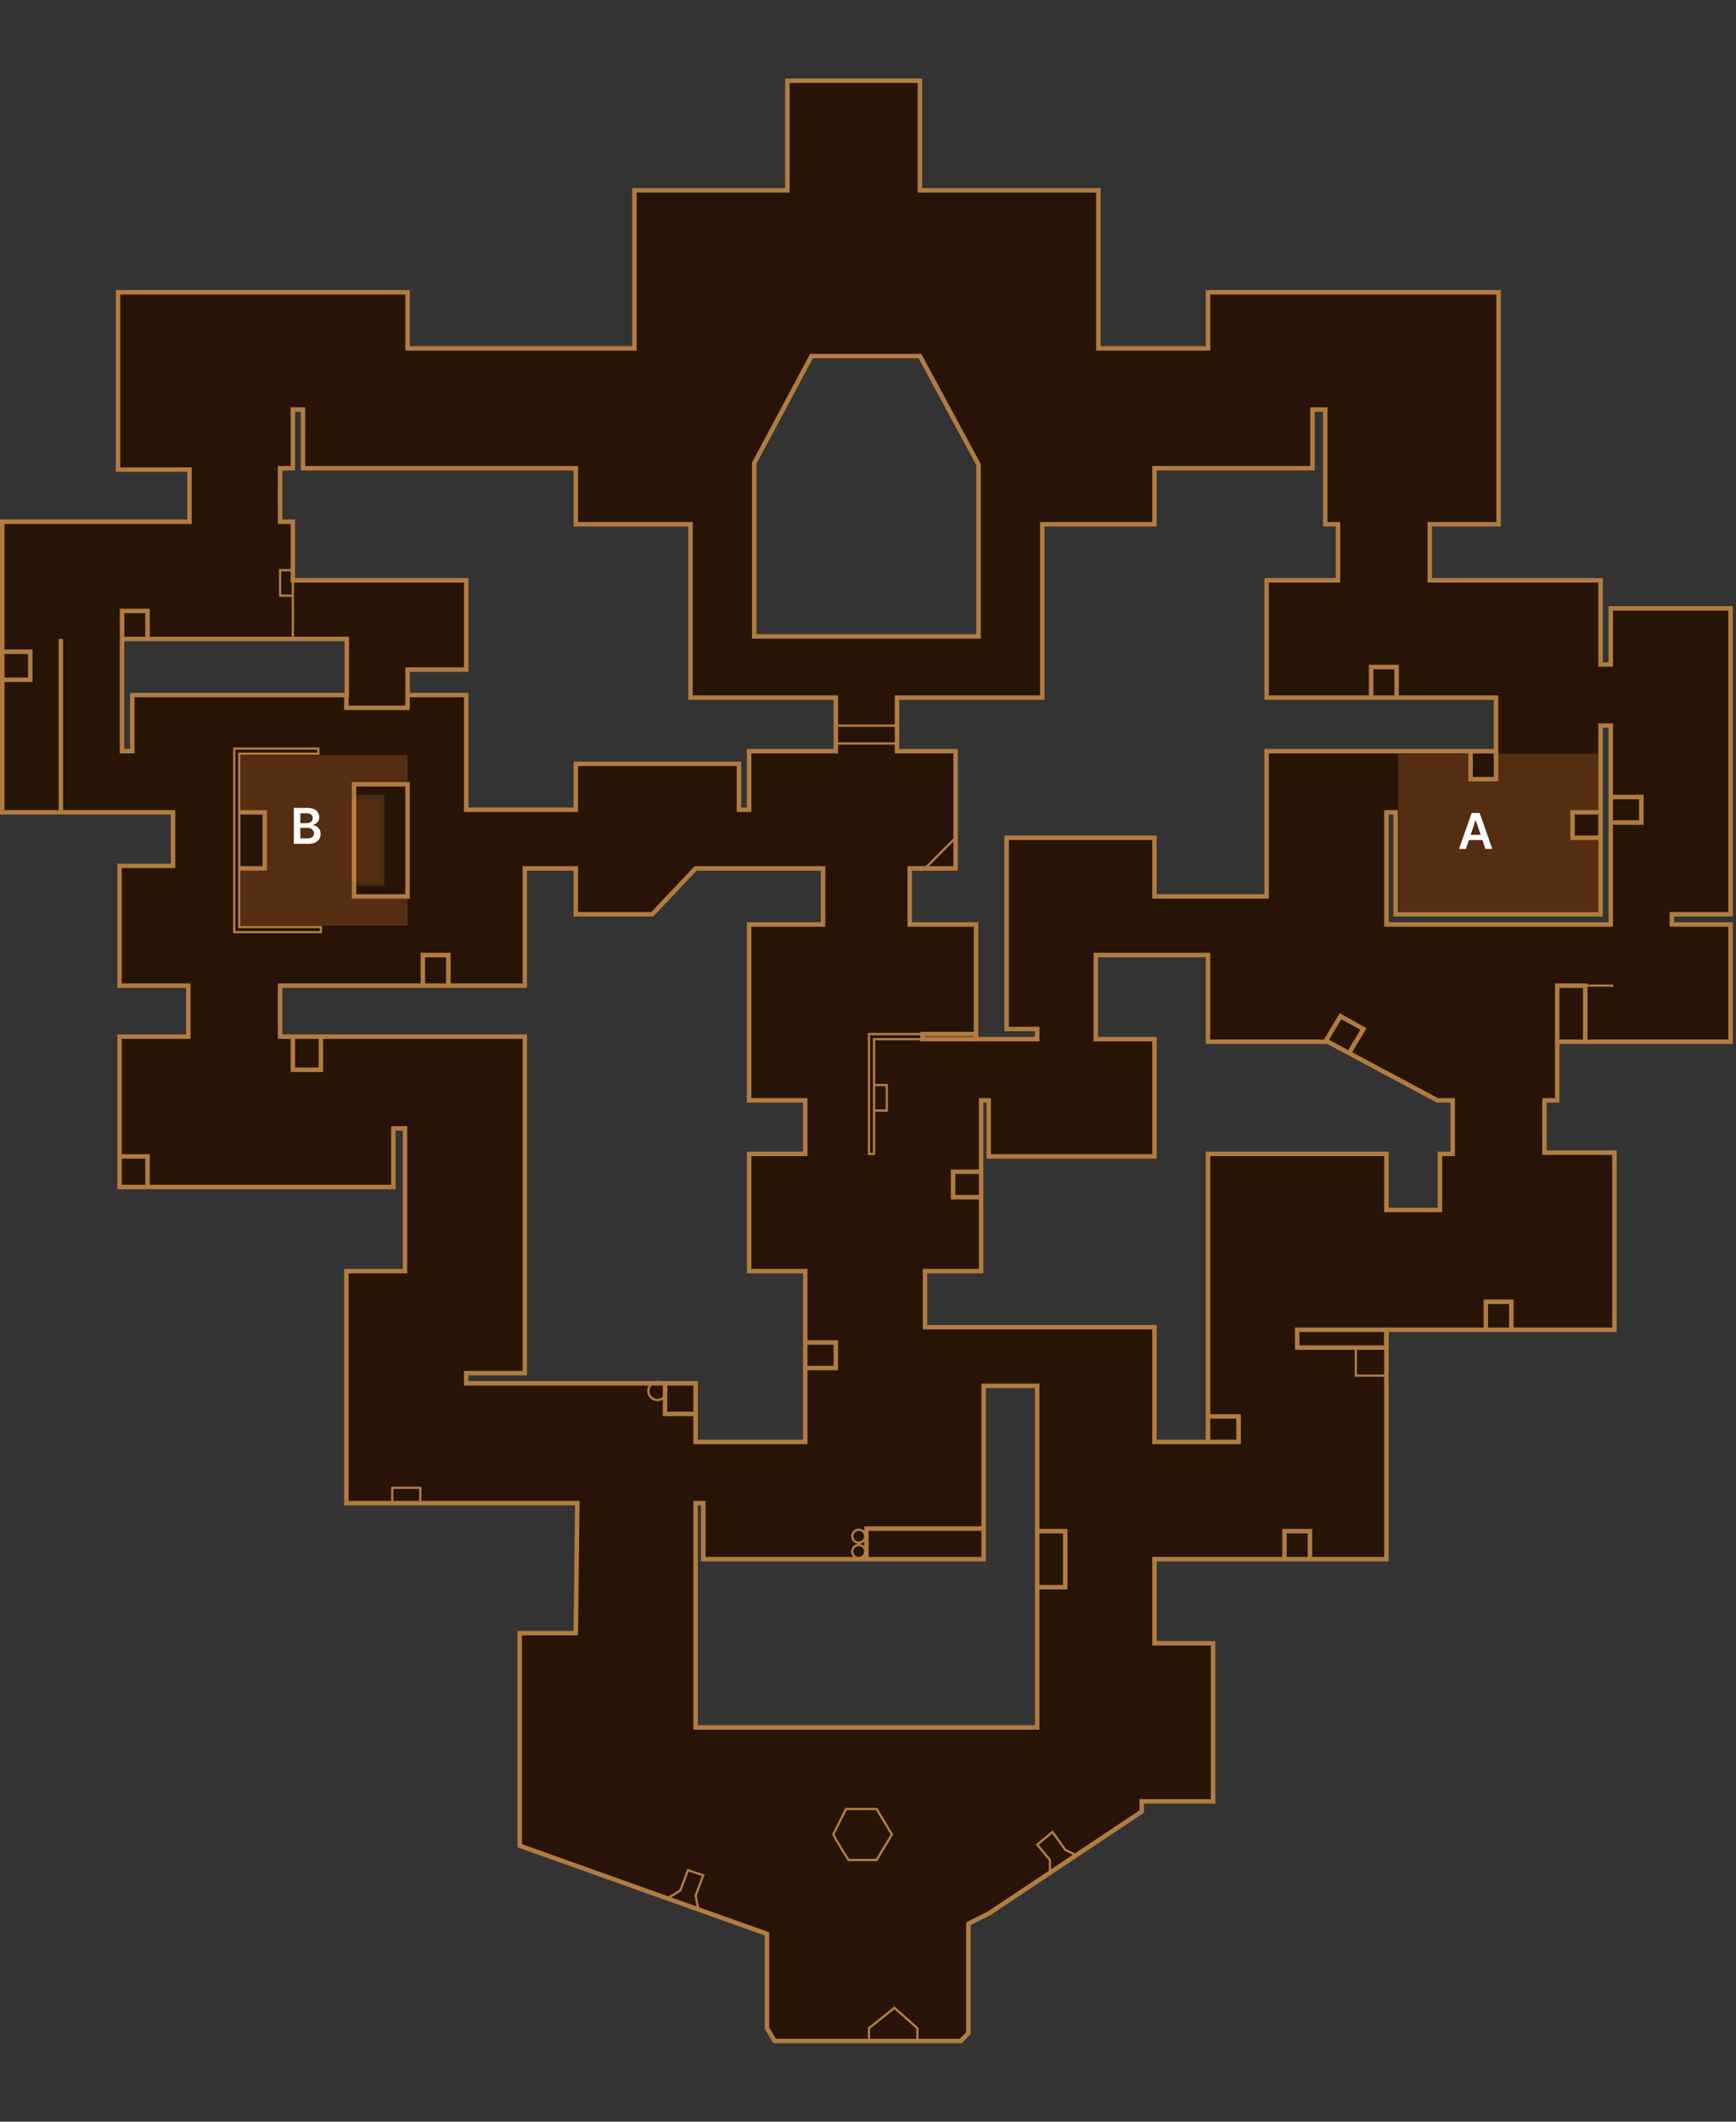 <svg width="387" height="473" viewBox="0 0 387 473" fill="none" xmlns="http://www.w3.org/2000/svg">
<rect x="0" y="0" width="387" height="473" fill="#333333" stroke="none"/>
<path d="M205.077 42.435H244.856V77.668H269.292V65.166H334.075V116.879H318.731V129.381H356.806V148.134H359.079V135.632H385.787V203.824H372.717V206.098H385.787V232.238H347.146V245.309H344.304V256.972H359.905V296.452H309.071V347.597H257.358V366.35H270.429V401.583H254.517V403.855L220.421 426.587L215.875 428.859V453.295L214.17 455H172.686L170.981 452.158V431.133L115.859 411.48V364.077H128.361L128.697 335.095H77.217V283.383H90.287V251.56H87.693V264.63H26.641V231.102H41.983V219.736H26.641V193.027H38.574V181.094H0.5V116.311H42.241V104.687H26.314V65.166H90.856V77.668H141.431V42.435H175.527V18H205.077V42.435ZM219.284 308.954V347.597H156.774V335.095H155.069V385.103H231.218V308.954H219.284ZM116.995 193.596V219.736H62.441V231.102H116.995V306.113H103.925V308.386H155.069V321.456H179.505V283.382H167.003V257.242H179.505V245.309H167.003V206.098H183.483V193.596H155.069L145.409 203.824H128.361V193.596H116.995ZM244.288 212.917V231.67H257.358V257.811H220.421V245.309H218.716V283.382H206.214V295.884H257.358V321.456H269.292V257.242H309.071V269.744H321.005V257.242H323.846V245.309H320.437L296.001 232.238H269.292V212.917H244.288ZM292.591 91.307V104.377H257.358V116.879H232.354V155.521H199.963V167.455H213.033V193.596H202.805V206.098H217.579V231.67H231.218V229.396H224.398V186.776H257.358V199.847H282.362V167.455H333.507V155.521H282.362V129.381H298.273V116.879H295.433V91.307H292.591ZM356.806 161.772V203.824H311.12V181.094H309.071V206.098H359.079V161.772H356.806ZM65.283 91.307V104.377H62.441V116.311H65.283V129.381H103.925V149.271H90.856V154.953H103.925V180.525H128.361V170.297H164.73V180.525H167.003V167.455H186.324V155.521H153.933V116.879H128.361V104.377H67.556V91.307H65.283ZM27.209 142.451V167.455H29.481V154.953H77.311V142.451H27.209ZM180.906 79.373L168.14 103.24V141.883H218.147V103.583L205.077 79.373H180.906Z" fill="#271406"/>
<path d="M205.077 42.435H204.577V42.935H205.077V42.435ZM244.856 42.435H245.356V41.935H244.856V42.435ZM244.856 77.668H244.356V78.168H244.856V77.668ZM269.292 77.668V78.168H269.792V77.668H269.292ZM269.292 65.166V64.666H268.792V65.166H269.292ZM334.075 65.166H334.575V64.666H334.075V65.166ZM334.075 116.879V117.379H334.575V116.879H334.075ZM318.731 116.879V116.379H318.231V116.879H318.731ZM318.731 129.381H318.231V129.881H318.731V129.381ZM356.806 129.381H357.306V128.881H356.806V129.381ZM356.806 148.134H356.306V148.634H356.806V148.134ZM359.079 148.134V148.634H359.579V148.134H359.079ZM359.079 135.632V135.132H358.579V135.632H359.079ZM385.787 135.632H386.287V135.132H385.787V135.632ZM385.787 203.824V204.324H386.287V203.824H385.787ZM372.717 203.824V203.324H372.217V203.824H372.717ZM372.717 206.098H372.217V206.598H372.717V206.098ZM385.787 206.098H386.287V205.598H385.787V206.098ZM385.787 232.238V232.738H386.287V232.238H385.787ZM347.146 232.238V231.738H346.646V232.238H347.146ZM347.146 245.309V245.809H347.646V245.309H347.146ZM344.304 245.309V244.809H343.804V245.309H344.304ZM344.304 256.972H343.804V257.472H344.304V256.972ZM359.905 256.972H360.405V256.472H359.905V256.972ZM359.905 296.452V296.952H360.405V296.452H359.905ZM309.071 296.452V295.952H308.571V296.452H309.071ZM309.071 347.597V348.097H309.571V347.597H309.071ZM257.358 347.597V347.097H256.858V347.597H257.358ZM257.358 366.35H256.858V366.85H257.358V366.35ZM270.429 366.35H270.929V365.85H270.429V366.35ZM270.429 401.583V402.083H270.929V401.583H270.429ZM254.517 401.583V401.083H254.017V401.583H254.517ZM254.517 403.855L254.794 404.271L255.017 404.123V403.855H254.517ZM220.421 426.587L220.644 427.034L220.672 427.02L220.698 427.003L220.421 426.587ZM215.875 428.859L215.651 428.412L215.375 428.55V428.859H215.875ZM215.875 453.295L216.229 453.648L216.375 453.502V453.295H215.875ZM214.17 455V455.5H214.377L214.523 455.354L214.17 455ZM172.686 455L172.257 455.257L172.402 455.5H172.686V455ZM170.981 452.158H170.481V452.297L170.553 452.415L170.981 452.158ZM170.981 431.133H171.481V430.78L171.149 430.662L170.981 431.133ZM115.859 411.48H115.359V411.833L115.691 411.951L115.859 411.48ZM115.859 364.077V363.577H115.359V364.077H115.859ZM128.361 364.077V364.577H128.856L128.861 364.083L128.361 364.077ZM128.697 335.095L129.197 335.101L129.203 334.595H128.697V335.095ZM77.217 335.095H76.717V335.595H77.217V335.095ZM77.217 283.383V282.883H76.717V283.383H77.217ZM90.287 283.383V283.883H90.787V283.383H90.287ZM90.287 251.56H90.787V251.06H90.287V251.56ZM87.693 251.56V251.06H87.193V251.56H87.693ZM87.693 264.63V265.13H88.193V264.63H87.693ZM26.641 264.63H26.141V265.13H26.641V264.63ZM26.641 231.102V230.602H26.141V231.102H26.641ZM41.983 231.102V231.602H42.483V231.102H41.983ZM41.983 219.736H42.483V219.236H41.983V219.736ZM26.641 219.736H26.141V220.236H26.641V219.736ZM26.641 193.027V192.527H26.141V193.027H26.641ZM38.574 193.027V193.527H39.074V193.027H38.574ZM38.574 181.094H39.074V180.594H38.574V181.094ZM0.5 181.094H0V181.594H0.5V181.094ZM0.5 116.311V115.811H0V116.311H0.5ZM42.241 116.311V116.811H42.741V116.311H42.241ZM42.241 104.687H42.741V104.187H42.241V104.687ZM26.314 104.687H25.814V105.187H26.314V104.687ZM26.314 65.166V64.666H25.814V65.166H26.314ZM90.856 65.166H91.356V64.666H90.856V65.166ZM90.856 77.668H90.356V78.168H90.856V77.668ZM141.431 77.668V78.168H141.931V77.668H141.431ZM141.431 42.435V41.935H140.931V42.435H141.431ZM175.527 42.435V42.935H176.027V42.435H175.527ZM175.527 18V17.5H175.027V18H175.527ZM205.077 18H205.577V17.5H205.077V18ZM219.284 308.954V308.454H218.784V308.954H219.284ZM219.284 347.597V348.097H219.784V347.597H219.284ZM156.774 347.597H156.274V348.097H156.774V347.597ZM156.774 335.095H157.274V334.595H156.774V335.095ZM155.069 335.095V334.595H154.569V335.095H155.069ZM155.069 385.103H154.569V385.603H155.069V385.103ZM231.218 385.103V385.603H231.718V385.103H231.218ZM231.218 308.954H231.718V308.454H231.218V308.954ZM116.995 193.596V193.096H116.495V193.596H116.995ZM116.995 219.736V220.236H117.495V219.736H116.995ZM62.441 219.736V219.236H61.941V219.736H62.441ZM62.441 231.102H61.941V231.602H62.441V231.102ZM116.995 231.102H117.495V230.602H116.995V231.102ZM116.995 306.113V306.613H117.495V306.113H116.995ZM103.925 306.113V305.613H103.425V306.113H103.925ZM103.925 308.386H103.425V308.886H103.925V308.386ZM155.069 308.386H155.569V307.886H155.069V308.386ZM155.069 321.456H154.569V321.956H155.069V321.456ZM179.505 321.456V321.956H180.005V321.456H179.505ZM179.505 283.382H180.005V282.882H179.505V283.382ZM167.003 283.382H166.503V283.882H167.003V283.382ZM167.003 257.242V256.742H166.503V257.242H167.003ZM179.505 257.242V257.742H180.005V257.242H179.505ZM179.505 245.309H180.005V244.809H179.505V245.309ZM167.003 245.309H166.503V245.809H167.003V245.309ZM167.003 206.098V205.598H166.503V206.098H167.003ZM183.483 206.098V206.598H183.983V206.098H183.483ZM183.483 193.596H183.983V193.096H183.483V193.596ZM155.069 193.596V193.096H154.854L154.706 193.252L155.069 193.596ZM145.409 203.824V204.324H145.625L145.773 204.168L145.409 203.824ZM128.361 203.824H127.861V204.324H128.361V203.824ZM128.361 193.596H128.861V193.096H128.361V193.596ZM244.288 212.917V212.417H243.788V212.917H244.288ZM244.288 231.67H243.788V232.17H244.288V231.67ZM257.358 231.67H257.858V231.17H257.358V231.67ZM257.358 257.811V258.311H257.858V257.811H257.358ZM220.421 257.811H219.921V258.311H220.421V257.811ZM220.421 245.309H220.921V244.809H220.421V245.309ZM218.716 245.309V244.809H218.216V245.309H218.716ZM218.716 283.382V283.882H219.216V283.382H218.716ZM206.214 283.382V282.882H205.714V283.382H206.214ZM206.214 295.884H205.714V296.384H206.214V295.884ZM257.358 295.884H257.858V295.384H257.358V295.884ZM257.358 321.456H256.858V321.956H257.358V321.456ZM269.292 321.456V321.956H269.792V321.456H269.292ZM269.292 257.242V256.742H268.792V257.242H269.292ZM309.071 257.242H309.571V256.742H309.071V257.242ZM309.071 269.744H308.571V270.244H309.071V269.744ZM321.005 269.744V270.244H321.505V269.744H321.005ZM321.005 257.242V256.742H320.505V257.242H321.005ZM323.846 257.242V257.742H324.346V257.242H323.846ZM323.846 245.309H324.346V244.809H323.846V245.309ZM320.437 245.309L320.201 245.749L320.311 245.809H320.437V245.309ZM296.001 232.238L296.237 231.797L296.126 231.738H296.001V232.238ZM269.292 232.238H268.792V232.738H269.292V232.238ZM269.292 212.917H269.792V212.417H269.292V212.917ZM292.591 91.307V90.807H292.091V91.307H292.591ZM292.591 104.377V104.877H293.091V104.377H292.591ZM257.358 104.377V103.877H256.858V104.377H257.358ZM257.358 116.879V117.379H257.858V116.879H257.358ZM232.354 116.879V116.379H231.854V116.879H232.354ZM232.354 155.521V156.021H232.854V155.521H232.354ZM199.963 155.521V155.021H199.463V155.521H199.963ZM199.963 167.455H199.463V167.955H199.963V167.455ZM213.033 167.455H213.533V166.955H213.033V167.455ZM213.033 193.596V194.096H213.533V193.596H213.033ZM202.805 193.596V193.096H202.305V193.596H202.805ZM202.805 206.098H202.305V206.598H202.805V206.098ZM217.579 206.098H218.079V205.598H217.579V206.098ZM217.579 231.67H217.079V232.17H217.579V231.67ZM231.218 231.67V232.17H231.718V231.67H231.218ZM231.218 229.396H231.718V228.896H231.218V229.396ZM224.398 229.396H223.898V229.896H224.398V229.396ZM224.398 186.776V186.276H223.898V186.776H224.398ZM257.358 186.776H257.858V186.276H257.358V186.776ZM257.358 199.847H256.858V200.347H257.358V199.847ZM282.362 199.847V200.347H282.862V199.847H282.362ZM282.362 167.455V166.955H281.862V167.455H282.362ZM333.507 167.455V167.955H334.007V167.455H333.507ZM333.507 155.521H334.007V155.021H333.507V155.521ZM282.362 155.521H281.862V156.021H282.362V155.521ZM282.362 129.381V128.881H281.862V129.381H282.362ZM298.273 129.381V129.881H298.773V129.381H298.273ZM298.273 116.879H298.773V116.379H298.273V116.879ZM295.433 116.879H294.933V117.379H295.433V116.879ZM295.433 91.307H295.933V90.807H295.433V91.307ZM356.806 161.772V161.272H356.306V161.772H356.806ZM356.806 203.824V204.324H357.306V203.824H356.806ZM311.12 203.824H310.62V204.324H311.12V203.824ZM311.12 181.094H311.62V180.594H311.12V181.094ZM309.071 181.094V180.594H308.571V181.094H309.071ZM309.071 206.098H308.571V206.598H309.071V206.098ZM359.079 206.098V206.598H359.579V206.098H359.079ZM359.079 161.772H359.579V161.272H359.079V161.772ZM65.283 91.307V90.807H64.783V91.307H65.283ZM65.283 104.377V104.877H65.783V104.377H65.283ZM62.441 104.377V103.877H61.941V104.377H62.441ZM62.441 116.311H61.941V116.811H62.441V116.311ZM65.283 116.311H65.783V115.811H65.283V116.311ZM65.283 129.381H64.783V129.881H65.283V129.381ZM103.925 129.381H104.425V128.881H103.925V129.381ZM103.925 149.271V149.771H104.425V149.271H103.925ZM90.856 149.271V148.771H90.356V149.271H90.856ZM90.856 154.953H90.356V155.453H90.856V154.953ZM103.925 154.953H104.425V154.453H103.925V154.953ZM103.925 180.525H103.425V181.025H103.925V180.525ZM128.361 180.525V181.025H128.861V180.525H128.361ZM128.361 170.297V169.797H127.861V170.297H128.361ZM164.73 170.297H165.23V169.797H164.73V170.297ZM164.73 180.525H164.23V181.025H164.73V180.525ZM167.003 180.525V181.025H167.503V180.525H167.003ZM167.003 167.455V166.955H166.503V167.455H167.003ZM186.324 167.455V167.955H186.824V167.455H186.324ZM186.324 155.521H186.824V155.021H186.324V155.521ZM153.933 155.521H153.433V156.021H153.933V155.521ZM153.933 116.879H154.433V116.379H153.933V116.879ZM128.361 116.879H127.861V117.379H128.361V116.879ZM128.361 104.377H128.861V103.877H128.361V104.377ZM67.556 104.377H67.056V104.877H67.556V104.377ZM67.556 91.307H68.056V90.807H67.556V91.307ZM27.209 142.451V141.951H26.709V142.451H27.209ZM27.209 167.455H26.709V167.955H27.209V167.455ZM29.481 167.455V167.955H29.981V167.455H29.481ZM29.481 154.953V154.453H28.981V154.953H29.481ZM77.311 154.953V155.453H77.811V154.953H77.311ZM77.311 142.451H77.811V141.951H77.311V142.451ZM180.906 79.373V78.873H180.607L180.465 79.137L180.906 79.373ZM168.14 103.24L167.699 103.004L167.64 103.115V103.24H168.14ZM168.14 141.883H167.64V142.383H168.14V141.883ZM218.147 141.883V142.383H218.647V141.883H218.147ZM218.147 103.583H218.647V103.457L218.587 103.345L218.147 103.583ZM205.077 79.373L205.517 79.135L205.375 78.873H205.077V79.373ZM205.077 42.435V42.935H244.856V42.435V41.935H205.077V42.435ZM244.856 42.435H244.356V77.668H244.856H245.356V42.435H244.856ZM244.856 77.668V78.168H269.292V77.668V77.168H244.856V77.668ZM269.292 77.668H269.792V65.166H269.292H268.792V77.668H269.292ZM269.292 65.166V65.666H334.075V65.166V64.666H269.292V65.166ZM334.075 65.166H333.575V116.879H334.075H334.575V65.166H334.075ZM334.075 116.879V116.379H318.731V116.879V117.379H334.075V116.879ZM318.731 116.879H318.231V129.381H318.731H319.231V116.879H318.731ZM318.731 129.381V129.881H356.806V129.381V128.881H318.731V129.381ZM356.806 129.381H356.306V148.134H356.806H357.306V129.381H356.806ZM356.806 148.134V148.634H359.079V148.134V147.634H356.806V148.134ZM359.079 148.134H359.579V135.632H359.079H358.579V148.134H359.079ZM359.079 135.632V136.132H385.787V135.632V135.132H359.079V135.632ZM385.787 135.632H385.287V203.824H385.787H386.287V135.632H385.787ZM385.787 203.824V203.324H372.717V203.824V204.324H385.787V203.824ZM372.717 203.824H372.217V206.098H372.717H373.217V203.824H372.717ZM372.717 206.098V206.598H385.787V206.098V205.598H372.717V206.098ZM385.787 206.098H385.287V232.238H385.787H386.287V206.098H385.787ZM385.787 232.238V231.738H347.146V232.238V232.738H385.787V232.238ZM347.146 232.238H346.646V245.309H347.146H347.646V232.238H347.146ZM347.146 245.309V244.809H344.304V245.309V245.809H347.146V245.309ZM344.304 245.309H343.804V256.972H344.304H344.804V245.309H344.304ZM344.304 256.972V257.472H359.905V256.972V256.472H344.304V256.972ZM359.905 256.972H359.405V296.452H359.905H360.405V256.972H359.905ZM359.905 296.452V295.952H309.071V296.452V296.952H359.905V296.452ZM309.071 296.452H308.571V347.597H309.071H309.571V296.452H309.071ZM309.071 347.597V347.097H257.358V347.597V348.097H309.071V347.597ZM257.358 347.597H256.858V366.35H257.358H257.858V347.597H257.358ZM257.358 366.35V366.85H270.429V366.35V365.85H257.358V366.35ZM270.429 366.35H269.929V401.583H270.429H270.929V366.35H270.429ZM270.429 401.583V401.083H254.517V401.583V402.083H270.429V401.583ZM254.517 401.583H254.017V403.855H254.517H255.017V401.583H254.517ZM254.517 403.855L254.239 403.439L220.144 426.171L220.421 426.587L220.698 427.003L254.794 404.271L254.517 403.855ZM220.421 426.587L220.197 426.14L215.651 428.412L215.875 428.859L216.099 429.307L220.644 427.034L220.421 426.587ZM215.875 428.859H215.375V453.295H215.875H216.375V428.859H215.875ZM215.875 453.295L215.521 452.941L213.816 454.646L214.17 455L214.523 455.354L216.229 453.648L215.875 453.295ZM214.17 455V454.5H172.686V455V455.5H214.17V455ZM172.686 455L173.114 454.743L171.41 451.901L170.981 452.158L170.553 452.415L172.257 455.257L172.686 455ZM170.981 452.158H171.481V431.133H170.981H170.481V452.158H170.981ZM170.981 431.133L171.149 430.662L116.027 411.01L115.859 411.48L115.691 411.951L170.814 431.604L170.981 431.133ZM115.859 411.48H116.359V364.077H115.859H115.359V411.48H115.859ZM115.859 364.077V364.577H128.361V364.077V363.577H115.859V364.077ZM128.361 364.077L128.861 364.083L129.197 335.101L128.697 335.095L128.197 335.089L127.861 364.071L128.361 364.077ZM128.697 335.095V334.595H77.217V335.095V335.595H128.697V335.095ZM77.217 335.095H77.717V283.383H77.217H76.717V335.095H77.217ZM77.217 283.383V283.883H90.287V283.383V282.883H77.217V283.383ZM90.287 283.383H90.787V251.56H90.287H89.787V283.383H90.287ZM90.287 251.56V251.06H87.693V251.56V252.06H90.287V251.56ZM87.693 251.56H87.193V264.63H87.693H88.193V251.56H87.693ZM87.693 264.63V264.13H26.641V264.63V265.13H87.693V264.63ZM26.641 264.63H27.141V231.102H26.641H26.141V264.63H26.641ZM26.641 231.102V231.602H41.983V231.102V230.602H26.641V231.102ZM41.983 231.102H42.483V219.736H41.983H41.483V231.102H41.983ZM41.983 219.736V219.236H26.641V219.736V220.236H41.983V219.736ZM26.641 219.736H27.141V193.027H26.641H26.141V219.736H26.641ZM26.641 193.027V193.527H38.574V193.027V192.527H26.641V193.027ZM38.574 193.027H39.074V181.094H38.574H38.074V193.027H38.574ZM38.574 181.094V180.594H0.5V181.094V181.594H38.574V181.094ZM0.5 181.094H1V116.311H0.5H0V181.094H0.5ZM0.5 116.311V116.811H42.241V116.311V115.811H0.5V116.311ZM42.241 116.311H42.741V104.687H42.241H41.741V116.311H42.241ZM42.241 104.687V104.187H26.314V104.687V105.187H42.241V104.687ZM26.314 104.687H26.814V65.166H26.314H25.814V104.687H26.314ZM26.314 65.166V65.666H90.856V65.166V64.666H26.314V65.166ZM90.856 65.166H90.356V77.668H90.856H91.356V65.166H90.856ZM90.856 77.668V78.168H141.431V77.668V77.168H90.856V77.668ZM141.431 77.668H141.931V42.435H141.431H140.931V77.668H141.431ZM141.431 42.435V42.935H175.527V42.435V41.935H141.431V42.435ZM175.527 42.435H176.027V18H175.527H175.027V42.435H175.527ZM175.527 18V18.5H205.077V18V17.5H175.527V18ZM205.077 18H204.577V42.435H205.077H205.577V18H205.077ZM219.284 308.954H218.784V347.597H219.284H219.784V308.954H219.284ZM219.284 347.597V347.097H156.774V347.597V348.097H219.284V347.597ZM156.774 347.597H157.274V335.095H156.774H156.274V347.597H156.774ZM156.774 335.095V334.595H155.069V335.095V335.595H156.774V335.095ZM155.069 335.095H154.569V385.103H155.069H155.569V335.095H155.069ZM155.069 385.103V385.603H231.218V385.103V384.603H155.069V385.103ZM231.218 385.103H231.718V308.954H231.218H230.718V385.103H231.218ZM231.218 308.954V308.454H219.284V308.954V309.454H231.218V308.954ZM116.995 193.596H116.495V219.736H116.995H117.495V193.596H116.995ZM116.995 219.736V219.236H62.441V219.736V220.236H116.995V219.736ZM62.441 219.736H61.941V231.102H62.441H62.941V219.736H62.441ZM62.441 231.102V231.602H116.995V231.102V230.602H62.441V231.102ZM116.995 231.102H116.495V306.113H116.995H117.495V231.102H116.995ZM116.995 306.113V305.613H103.925V306.113V306.613H116.995V306.113ZM103.925 306.113H103.425V308.386H103.925H104.425V306.113H103.925ZM103.925 308.386V308.886H155.069V308.386V307.886H103.925V308.386ZM155.069 308.386H154.569V321.456H155.069H155.569V308.386H155.069ZM155.069 321.456V321.956H179.505V321.456V320.956H155.069V321.456ZM179.505 321.456H180.005V283.382H179.505H179.005V321.456H179.505ZM179.505 283.382V282.882H167.003V283.382V283.882H179.505V283.382ZM167.003 283.382H167.503V257.242H167.003H166.503V283.382H167.003ZM167.003 257.242V257.742H179.505V257.242V256.742H167.003V257.242ZM179.505 257.242H180.005V245.309H179.505H179.005V257.242H179.505ZM179.505 245.309V244.809H167.003V245.309V245.809H179.505V245.309ZM167.003 245.309H167.503V206.098H167.003H166.503V245.309H167.003ZM167.003 206.098V206.598H183.483V206.098V205.598H167.003V206.098ZM183.483 206.098H183.983V193.596H183.483H182.983V206.098H183.483ZM183.483 193.596V193.096H155.069V193.596V194.096H183.483V193.596ZM155.069 193.596L154.706 193.252L145.046 203.481L145.409 203.824L145.773 204.168L155.433 193.939L155.069 193.596ZM145.409 203.824V203.324H128.361V203.824V204.324H145.409V203.824ZM128.361 203.824H128.861V193.596H128.361H127.861V203.824H128.361ZM128.361 193.596V193.096H116.995V193.596V194.096H128.361V193.596ZM244.288 212.917H243.788V231.67H244.288H244.788V212.917H244.288ZM244.288 231.67V232.17H257.358V231.67V231.17H244.288V231.67ZM257.358 231.67H256.858V257.811H257.358H257.858V231.67H257.358ZM257.358 257.811V257.311H220.421V257.811V258.311H257.358V257.811ZM220.421 257.811H220.921V245.309H220.421H219.921V257.811H220.421ZM220.421 245.309V244.809H218.716V245.309V245.809H220.421V245.309ZM218.716 245.309H218.216V283.382H218.716H219.216V245.309H218.716ZM218.716 283.382V282.882H206.214V283.382V283.882H218.716V283.382ZM206.214 283.382H205.714V295.884H206.214H206.714V283.382H206.214ZM206.214 295.884V296.384H257.358V295.884V295.384H206.214V295.884ZM257.358 295.884H256.858V321.456H257.358H257.858V295.884H257.358ZM257.358 321.456V321.956H269.292V321.456V320.956H257.358V321.456ZM269.292 321.456H269.792V257.242H269.292H268.792V321.456H269.292ZM269.292 257.242V257.742H309.071V257.242V256.742H269.292V257.242ZM309.071 257.242H308.571V269.744H309.071H309.571V257.242H309.071ZM309.071 269.744V270.244H321.005V269.744V269.244H309.071V269.744ZM321.005 269.744H321.505V257.242H321.005H320.505V269.744H321.005ZM321.005 257.242V257.742H323.846V257.242V256.742H321.005V257.242ZM323.846 257.242H324.346V245.309H323.846H323.346V257.242H323.846ZM323.846 245.309V244.809H320.437V245.309V245.809H323.846V245.309ZM320.437 245.309L320.672 244.868L296.237 231.797L296.001 232.238L295.765 232.679L320.201 245.749L320.437 245.309ZM296.001 232.238V231.738H269.292V232.238V232.738H296.001V232.238ZM269.292 232.238H269.792V212.917H269.292H268.792V232.238H269.292ZM269.292 212.917V212.417H244.288V212.917V213.417H269.292V212.917ZM292.591 91.307H292.091V104.377H292.591H293.091V91.307H292.591ZM292.591 104.377V103.877H257.358V104.377V104.877H292.591V104.377ZM257.358 104.377H256.858V116.879H257.358H257.858V104.377H257.358ZM257.358 116.879V116.379H232.354V116.879V117.379H257.358V116.879ZM232.354 116.879H231.854V155.521H232.354H232.854V116.879H232.354ZM232.354 155.521V155.021H199.963V155.521V156.021H232.354V155.521ZM199.963 155.521H199.463V167.455H199.963H200.463V155.521H199.963ZM199.963 167.455V167.955H213.033V167.455V166.955H199.963V167.455ZM213.033 167.455H212.533V193.596H213.033H213.533V167.455H213.033ZM213.033 193.596V193.096H202.805V193.596V194.096H213.033V193.596ZM202.805 193.596H202.305V206.098H202.805H203.305V193.596H202.805ZM202.805 206.098V206.598H217.579V206.098V205.598H202.805V206.098ZM217.579 206.098H217.079V231.67H217.579H218.079V206.098H217.579ZM217.579 231.67V232.17H231.218V231.67V231.17H217.579V231.67ZM231.218 231.67H231.718V229.396H231.218H230.718V231.67H231.218ZM231.218 229.396V228.896H224.398V229.396V229.896H231.218V229.396ZM224.398 229.396H224.898V186.776H224.398H223.898V229.396H224.398ZM224.398 186.776V187.276H257.358V186.776V186.276H224.398V186.776ZM257.358 186.776H256.858V199.847H257.358H257.858V186.776H257.358ZM257.358 199.847V200.347H282.362V199.847V199.347H257.358V199.847ZM282.362 199.847H282.862V167.455H282.362H281.862V199.847H282.362ZM282.362 167.455V167.955H333.507V167.455V166.955H282.362V167.455ZM333.507 167.455H334.007V155.521H333.507H333.007V167.455H333.507ZM333.507 155.521V155.021H282.362V155.521V156.021H333.507V155.521ZM282.362 155.521H282.862V129.381H282.362H281.862V155.521H282.362ZM282.362 129.381V129.881H298.273V129.381V128.881H282.362V129.381ZM298.273 129.381H298.773V116.879H298.273H297.773V129.381H298.273ZM298.273 116.879V116.379H295.433V116.879V117.379H298.273V116.879ZM295.433 116.879H295.933V91.307H295.433H294.933V116.879H295.433ZM295.433 91.307V90.807H292.591V91.307V91.807H295.433V91.307ZM356.806 161.772H356.306V203.824H356.806H357.306V161.772H356.806ZM356.806 203.824V203.324H311.12V203.824V204.324H356.806V203.824ZM311.12 203.824H311.62V181.094H311.12H310.62V203.824H311.12ZM311.12 181.094V180.594H309.071V181.094V181.594H311.12V181.094ZM309.071 181.094H308.571V206.098H309.071H309.571V181.094H309.071ZM309.071 206.098V206.598H359.079V206.098V205.598H309.071V206.098ZM359.079 206.098H359.579V161.772H359.079H358.579V206.098H359.079ZM359.079 161.772V161.272H356.806V161.772V162.272H359.079V161.772ZM65.283 91.307H64.783V104.377H65.283H65.783V91.307H65.283ZM65.283 104.377V103.877H62.441V104.377V104.877H65.283V104.377ZM62.441 104.377H61.941V116.311H62.441H62.941V104.377H62.441ZM62.441 116.311V116.811H65.283V116.311V115.811H62.441V116.311ZM65.283 116.311H64.783V129.381H65.283H65.783V116.311H65.283ZM65.283 129.381V129.881H103.925V129.381V128.881H65.283V129.381ZM103.925 129.381H103.425V149.271H103.925H104.425V129.381H103.925ZM103.925 149.271V148.771H90.856V149.271V149.771H103.925V149.271ZM90.856 149.271H90.356V154.953H90.856H91.356V149.271H90.856ZM90.856 154.953V155.453H103.925V154.953V154.453H90.856V154.953ZM103.925 154.953H103.425V180.525H103.925H104.425V154.953H103.925ZM103.925 180.525V181.025H128.361V180.525V180.025H103.925V180.525ZM128.361 180.525H128.861V170.297H128.361H127.861V180.525H128.361ZM128.361 170.297V170.797H164.73V170.297V169.797H128.361V170.297ZM164.73 170.297H164.23V180.525H164.73H165.23V170.297H164.73ZM164.73 180.525V181.025H167.003V180.525V180.025H164.73V180.525ZM167.003 180.525H167.503V167.455H167.003H166.503V180.525H167.003ZM167.003 167.455V167.955H186.324V167.455V166.955H167.003V167.455ZM186.324 167.455H186.824V155.521H186.324H185.824V167.455H186.324ZM186.324 155.521V155.021H153.933V155.521V156.021H186.324V155.521ZM153.933 155.521H154.433V116.879H153.933H153.433V155.521H153.933ZM153.933 116.879V116.379H128.361V116.879V117.379H153.933V116.879ZM128.361 116.879H128.861V104.377H128.361H127.861V116.879H128.361ZM128.361 104.377V103.877H67.556V104.377V104.877H128.361V104.377ZM67.556 104.377H68.056V91.307H67.556H67.056V104.377H67.556ZM67.556 91.307V90.807H65.283V91.307V91.807H67.556V91.307ZM27.209 142.451H26.709V167.455H27.209H27.709V142.451H27.209ZM27.209 167.455V167.955H29.481V167.455V166.955H27.209V167.455ZM29.481 167.455H29.981V154.953H29.481H28.981V167.455H29.481ZM29.481 154.953V155.453H77.311V154.953V154.453H29.481V154.953ZM77.311 154.953H77.811V142.451H77.311H76.811V154.953H77.311ZM77.311 142.451V141.951H27.209V142.451V142.951H77.311V142.451ZM180.906 79.373L180.465 79.137L167.699 103.004L168.14 103.24L168.581 103.476L181.347 79.609L180.906 79.373ZM168.14 103.24H167.64V141.883H168.14H168.64V103.24H168.14ZM168.14 141.883V142.383H218.147V141.883V141.383H168.14V141.883ZM218.147 141.883H218.647V103.583H218.147H217.647V141.883H218.147ZM218.147 103.583L218.587 103.345L205.517 79.135L205.077 79.373L204.637 79.611L217.707 103.821L218.147 103.583ZM205.077 79.373V78.873H180.906V79.373V79.873H205.077V79.373Z" fill="#B27C40"/>
<path d="M77.216 154.953V157.795H90.855V154.953M27.209 142.451V136.2H32.891V142.451M0.5 145.293H6.751V151.544H0.5M13.57 181.094V142.451M94.265 219.736V212.917H99.947V219.736M65.283 231.101V238.489H71.534V231.101M26.64 257.81H32.891V264.629M148.25 308.386V315.205H155.07M179.505 299.294H186.324V304.977H179.505M295.432 232.238L298.842 226.555L303.956 229.397L300.547 235.079M359.079 177.684H365.898V183.367H359.079M356.806 181.094H350.555V186.776H356.806M333.507 167.455V173.706H327.824V167.455M305.661 155.521V148.702H311.344V155.521M217.579 230.533H205.646V231.67H217.579M218.716 261.22H212.465V266.902H218.716M193.144 347.597V340.778H219.284M231.218 341.346H237.469V353.848H231.218M286.34 347.597V341.346H292.023V347.597M269.292 321.456H276.111V315.774H269.292M331.233 296.453V290.202H336.916V296.453M347.145 232.238V219.736H353.396V232.238M78.921 174.843H90.855V199.847H78.921V174.843ZM289.181 296.453H309.071V300.43H289.181V296.453Z" stroke="#B27C40"/>
<path d="M205.645 230.533H193.712V257.242H194.848V247.581M205.645 231.67H194.848V241.899M194.848 241.899H197.69V247.581H194.848M194.848 241.899V247.581M148.818 423.177L151.66 421.472L153.365 416.926L156.774 418.062L155.069 422.609L155.638 425.45M193.712 455V452.159L199.394 447.612L204.509 452.159V455M234.059 417.494V414.653L231.218 411.243L234.627 408.402L237.469 412.38L239.742 413.516M87.445 335.095V331.685H93.696V335.095M65.283 129.381C65.283 129.557 65.283 130.931 65.283 132.791M65.283 142.451C65.283 139.897 65.283 135.735 65.283 132.791M65.283 127.108H62.441V132.791H65.283M186.324 161.772H199.963M199.963 165.75H186.324M213.033 186.776L206.214 193.596M302.251 300.43V306.681H309.071M353.396 219.736H359.647M188.597 403.287L185.756 408.97C186.703 410.864 189.166 414.653 189.166 414.653C189.166 414.653 193.522 414.653 195.417 414.653L198.826 408.97L195.417 403.287H188.597ZM70.965 166.887H52.212V207.802H71.534V206.666H53.349V168.023H70.965V166.887Z" stroke="#B27C40" stroke-width="0.5"/>
<path d="M53.349 181.094H59.032V193.596H53.349" stroke="#B27C40"/>
<path d="M79.49 177.684H85.172V197.005H79.49" stroke="#B27C40" stroke-opacity="0.23"/>
<path d="M356.238 203.256H311.704V168.023H356.238V203.256ZM350.054 180.594V187.276H356.169V180.594H350.054ZM327.324 168.092V174.206H334.006V168.092H327.324Z" fill="#F08234" fill-opacity="0.23"/>
<path d="M326.799 189.252H325.252L328.068 181.252H329.857L332.678 189.252H331.131L328.994 182.893H328.932L326.799 189.252ZM326.85 186.116H331.068V187.28H326.85V186.116Z" fill="white"/>
<path d="M90.855 206.346H53.633V194.096H59.532V180.594H53.633V168.328H90.855V206.346ZM78.421 174.343V178.185H84.672V196.505H78.421V200.347H90.787V174.343H78.421Z" fill="#F08234" fill-opacity="0.23"/>
<path d="M65.503 188.116V180.116H68.566C69.144 180.116 69.624 180.207 70.007 180.389C70.393 180.569 70.68 180.815 70.871 181.127C71.063 181.44 71.16 181.794 71.16 182.19C71.16 182.515 71.097 182.794 70.972 183.026C70.847 183.255 70.679 183.441 70.468 183.584C70.257 183.728 70.022 183.831 69.761 183.893V183.971C70.045 183.987 70.317 184.074 70.578 184.233C70.841 184.389 71.055 184.611 71.222 184.897C71.389 185.183 71.472 185.53 71.472 185.936C71.472 186.35 71.372 186.723 71.171 187.053C70.971 187.381 70.669 187.64 70.265 187.831C69.862 188.021 69.354 188.116 68.742 188.116H65.503ZM66.953 186.905H68.511C69.037 186.905 69.416 186.805 69.648 186.604C69.882 186.401 69.999 186.14 69.999 185.823C69.999 185.586 69.941 185.372 69.824 185.182C69.707 184.989 69.54 184.838 69.324 184.729C69.108 184.617 68.85 184.561 68.55 184.561H66.953V186.905ZM66.953 183.518H68.386C68.636 183.518 68.862 183.473 69.062 183.381C69.263 183.288 69.42 183.156 69.535 182.987C69.652 182.815 69.71 182.612 69.71 182.377C69.71 182.068 69.601 181.812 69.382 181.612C69.166 181.411 68.845 181.311 68.418 181.311H66.953V183.518Z" fill="white"/>
<circle cx="146.546" cy="310.091" r="2.023" stroke="#B27C40" stroke-width="0.5"/>
<circle cx="191.439" cy="342.482" r="1.455" stroke="#B27C40" stroke-width="0.5"/>
<circle cx="191.439" cy="345.892" r="1.455" stroke="#B27C40" stroke-width="0.5"/>
</svg>
